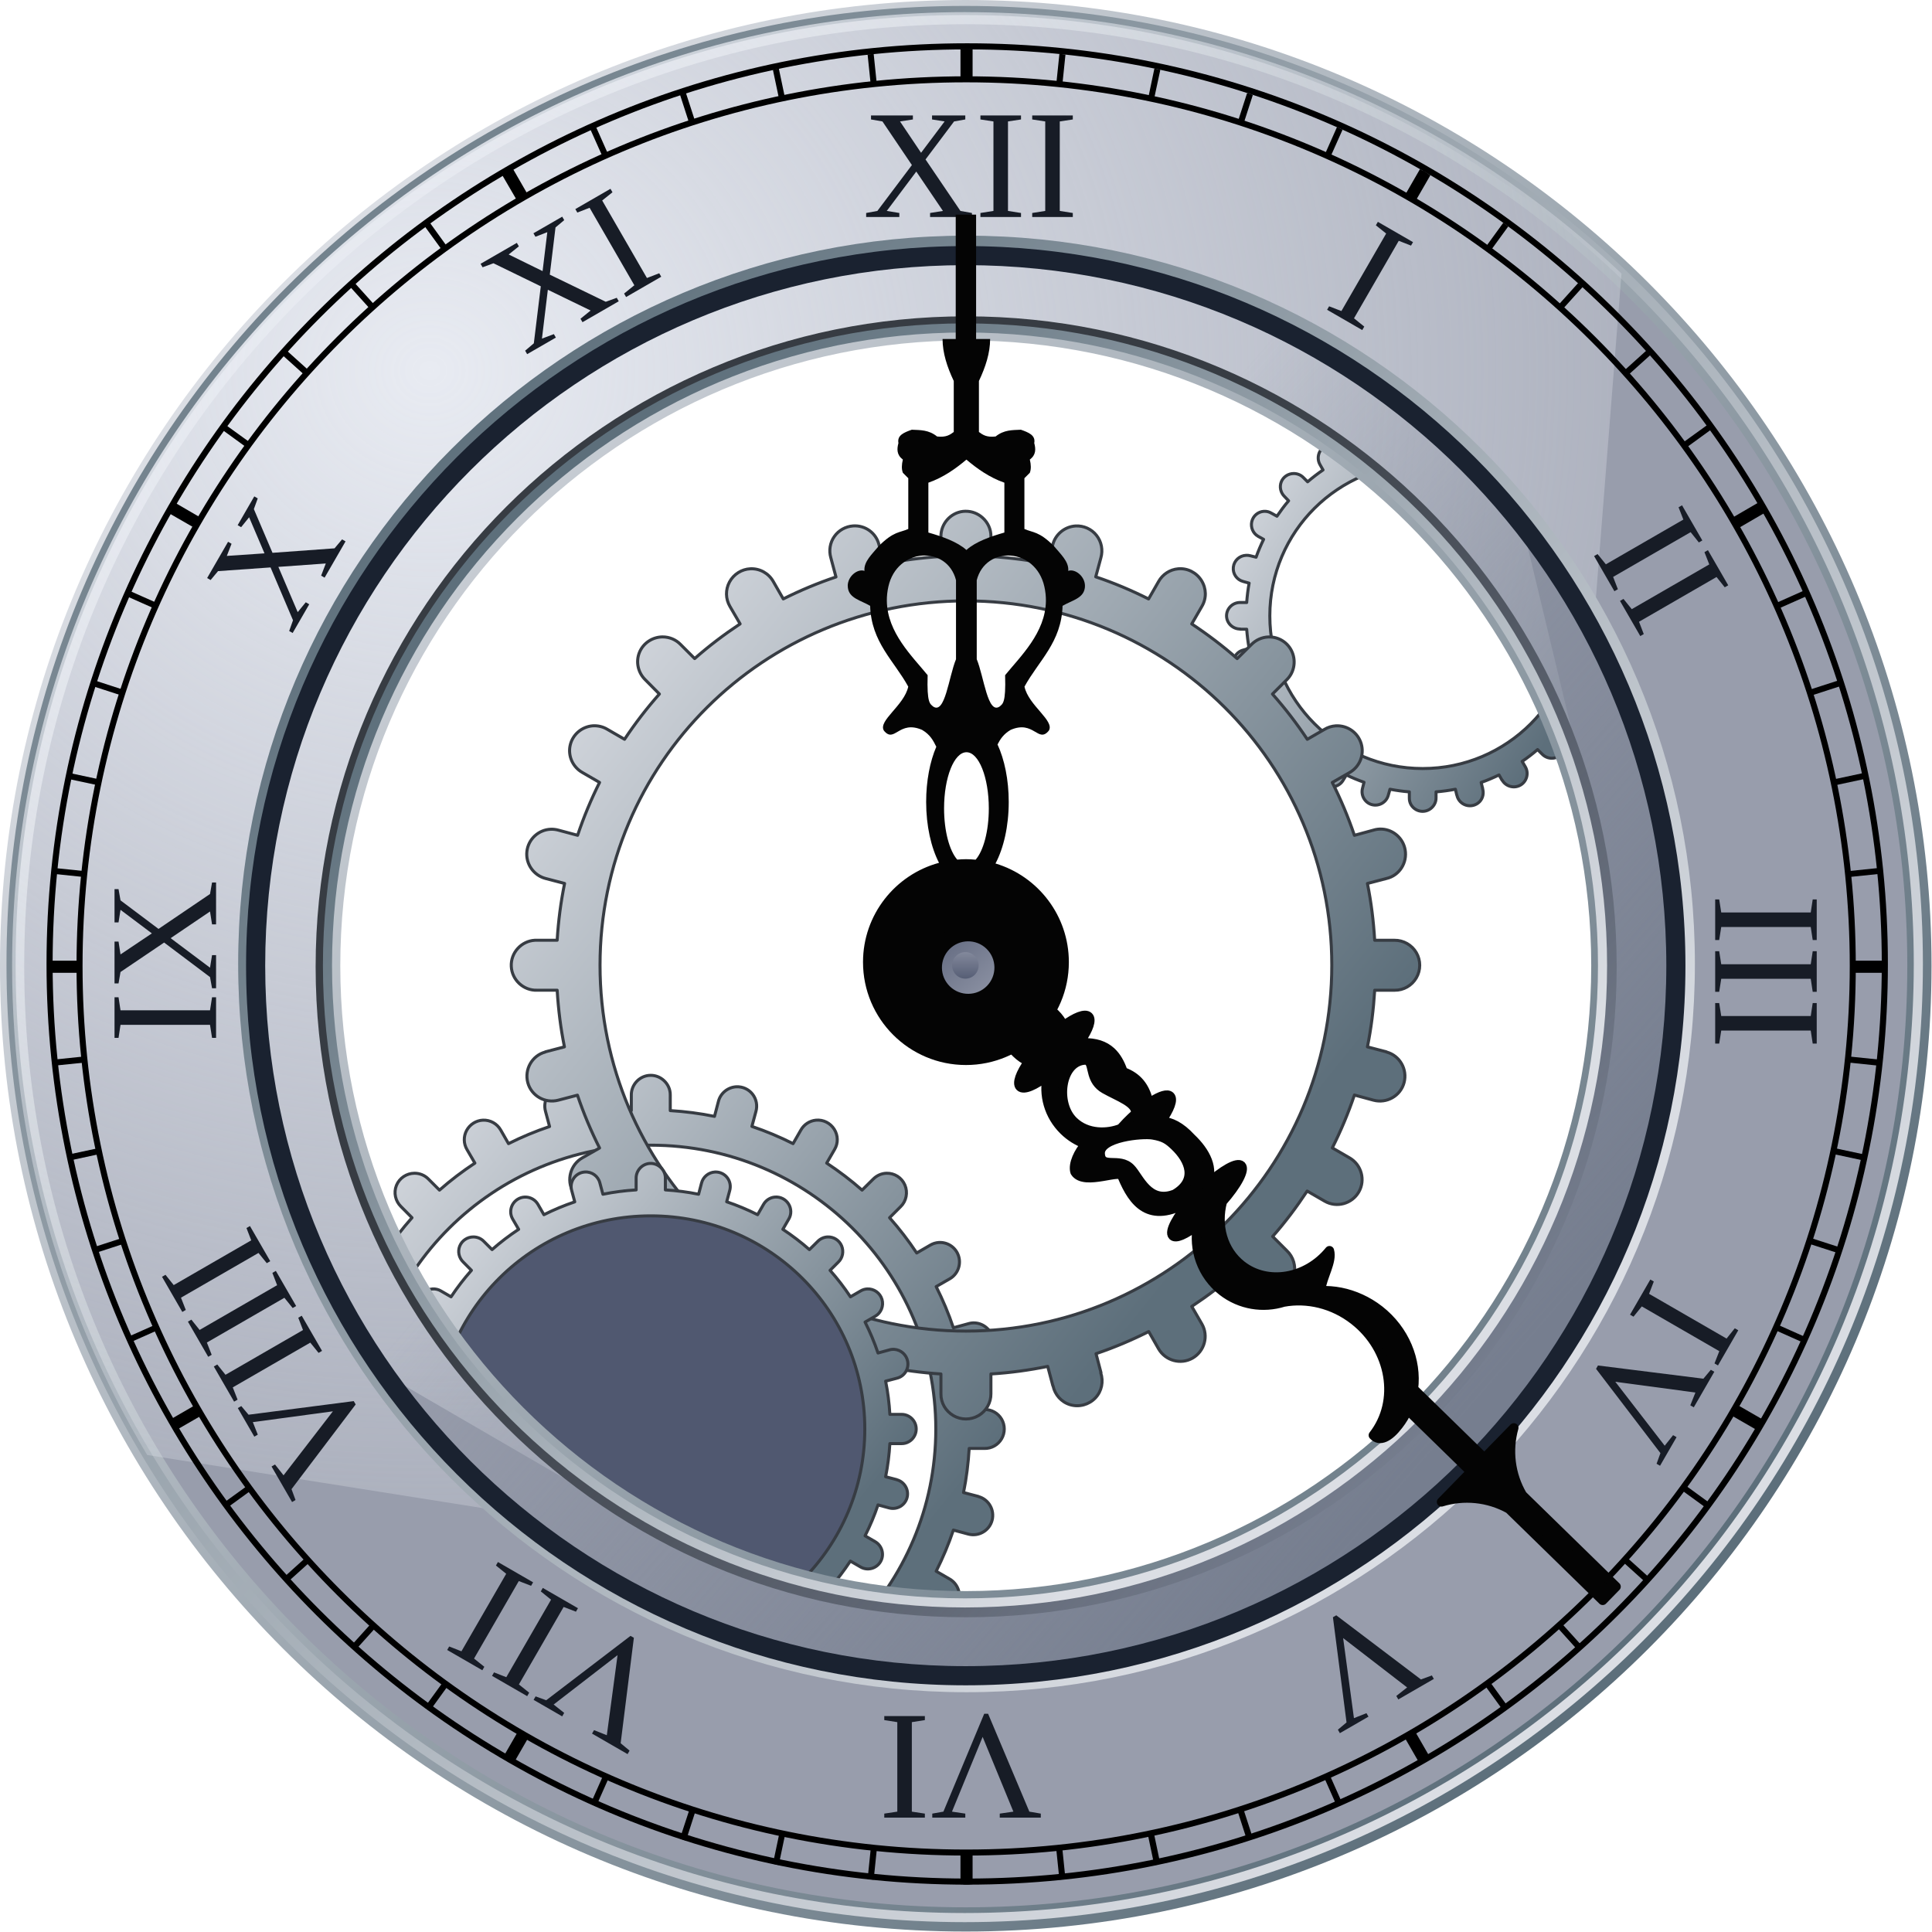 <?xml version="1.0" encoding="UTF-8"?>
<svg onload="init(evt);" viewBox="0 0 200 200" xmlns="http://www.w3.org/2000/svg" xmlns:xlink="http://www.w3.org/1999/xlink">
 <defs>
  <linearGradient id="b">
   <stop stop-color="#888ea0" offset="0"/>
   <stop stop-color="#505870" offset="1"/>
  </linearGradient>
  <linearGradient id="a">
   <stop stop-color="#dbdee4" offset="0"/>
   <stop stop-color="#5d6f7b" offset="1"/>
  </linearGradient>
  <linearGradient id="h" x1="234.03" x2="134.04" y1="212.3" y2="124.87" gradientUnits="userSpaceOnUse">
   <stop stop-color="#767e8f" offset="0"/>
   <stop stop-color="#767e8f" stop-opacity="0" offset="1"/>
  </linearGradient>
  <linearGradient id="o" x1="50.469" x2="135.67" y1="179.22" y2="247.69" gradientUnits="userSpaceOnUse" xlink:href="#a"/>
  <linearGradient id="n" x1="186.74" x2="242.19" y1="78.424" y2="111.76" gradientUnits="userSpaceOnUse" xlink:href="#a"/>
  <linearGradient id="m" x1="85.051" x2="194.43" y1="95.063" y2="182.96" gradientUnits="userSpaceOnUse" xlink:href="#a"/>
  <linearGradient id="l" x1="63.06" x2="127.05" y1="189.86" y2="241.28" gradientUnits="userSpaceOnUse" xlink:href="#a"/>
  <linearGradient id="k" x1="37.884" x2="254.66" y1="55.637" y2="251.8" gradientUnits="userSpaceOnUse" xlink:href="#a"/>
  <linearGradient id="j" x1="413.63" x2="401.35" y1="473.31" y2="461.3" gradientUnits="userSpaceOnUse" xlink:href="#a"/>
  <linearGradient id="i" x1="414.22" x2="403.8" y1="471.89" y2="462.43" gradientUnits="userSpaceOnUse" xlink:href="#a"/>
  <linearGradient id="g" x1="413.32" x2="404.14" y1="471.81" y2="463.16" gradientUnits="userSpaceOnUse" xlink:href="#a"/>
  <linearGradient id="f" x1="403.12" x2="413.85" y1="462.89" y2="474.67" gradientUnits="userSpaceOnUse" xlink:href="#b"/>
  <linearGradient id="e" x1="413.09" x2="400.03" y1="472.63" y2="458.34" gradientUnits="userSpaceOnUse" xlink:href="#b"/>
  <linearGradient id="d" x2="0" y1="459.61" y2="477.7" gradientUnits="userSpaceOnUse" xlink:href="#b"/>
  <radialGradient id="c" cx="336.1" cy="379.74" r="166.05" gradientTransform="matrix(1.556 -6.0375e-8 5.5528e-8 1.431 -456.22 -485.85)" gradientUnits="userSpaceOnUse">
   <stop stop-color="#e8ebf2" offset="0"/>
   <stop stop-color="#e8ebf2" stop-opacity="0" offset="1"/>
  </radialGradient>
 </defs>
 <script type="text/ecmascript">function init(evt) {
		setInterval ( "updateHands()", 1000 );
		updateHands();
	}
	function updateHands() {
		var d = new Date();
		var hour_deg = (30.0 * (d.getHours() % 12));
		var minute_deg = (0.1 * ((d.getMinutes()*60)+d.getSeconds()));
		var hour_hand = document.getElementById('hourHand');
		var minute_hand = document.getElementById('minuteHand');
		hour_hand.setAttribute('transform', 'rotate('+hour_deg+',200, 200) translate(200,200)');
		minute_hand.setAttribute('transform', 'rotate('+minute_deg+',200, 200) translate(200,200)');
	}</script>
 <g transform="scale(.5)">
  <g transform="matrix(1.333 0 0 1.333 -1.3401e-6 -3.0506e-5)">
   <path d="m101.06 167.02c-0.107 6.4e-4 -0.222 0.006-0.33 0.018-1.534 0.18-2.699 1.516-2.675 3.06v2.4c-2.336 0.141-4.631 0.442-6.871 0.898l-0.623-2.327c-0.351-1.423-1.671-2.375-3.133-2.272-0.912 0.063-1.75 0.535-2.272 1.282s-0.675 1.688-0.421 2.565l0.623 2.327c-2.2 0.74-4.327 1.629-6.377 2.657l-1.209-2.107c-0.559-0.993-1.629-1.591-2.767-1.539-1.063 0.047-2.026 0.665-2.529 1.594s-0.486 2.054 0.055 2.968l1.228 2.107c-1.927 1.276-3.768 2.668-5.497 4.196l-1.722-1.722c-0.57-0.582-1.347-0.9-2.162-0.898-1.223 0.007-2.344 0.747-2.804 1.887s-0.162 2.445 0.715 3.298l1.704 1.722c-1.528 1.726-2.937 3.553-4.214 5.478l-2.089-1.209c-0.523-0.315-1.131-0.457-1.741-0.421-1.325 0.093-2.453 1.045-2.748 2.345s0.312 2.641 1.466 3.298l2.089 1.209c-1.03 2.056-1.917 4.19-2.657 6.394l-2.327-0.623c-0.296-0.079-0.61-0.122-0.916-0.11-1.494 0.056-2.732 1.208-2.895 2.693s0.812 2.883 2.254 3.261l2.309 0.605c-0.455 2.24-0.757 4.535-0.898 6.871h-2.675c-1.66 0.083-2.96 1.51-2.877 3.17 0.082 1.647 1.49 2.938 3.133 2.877h2.419c0.141 2.327 0.427 4.62 0.88 6.852l-2.309 0.605c-7e-5 0.006-7e-5 0.012 0 0.018-1.605 0.429-2.554 2.097-2.126 3.701s2.097 2.554 3.701 2.125l2.309-0.605c0.743 2.208 1.643 4.34 2.675 6.394l-2.089 1.191c-1.439 0.83-1.948 2.684-1.118 4.122s2.684 1.948 4.123 1.118l2.126-1.228c1.27 1.921 2.654 3.769 4.178 5.497l-1.667 1.667-0.037 0.037c-0.804 0.747-1.141 1.888-0.88 2.95 0.267 1.081 1.112 1.942 2.199 2.217 1.071 0.271 2.185-0.098 2.932-0.898l0.018 0.018 0.018-0.037 1.704-1.686c1.725 1.527 3.554 2.937 5.479 4.214l-1.209 2.089c-7e-5 0.006-7e-5 0.012 0 0.018-0.83 1.438-0.321 3.293 1.118 4.122s3.293 0.321 4.123-1.118l1.209-2.089c2.044 1.025 4.163 1.917 6.358 2.657l-0.623 2.345c-0.429 1.605 0.539 3.254 2.144 3.683s3.272-0.521 3.701-2.125l0.623-2.345c2.238 0.457 4.533 0.773 6.871 0.916v2.4c-0.015 1.095 0.568 2.093 1.502 2.638 0.935 0.546 2.107 0.546 3.042 0 0.935-0.545 1.518-1.562 1.502-2.657v-2.382c2.339-0.144 4.633-0.458 6.871-0.916l0.605 2.272 0.018 0.073h0.018c0.227 1.084 1.004 1.972 2.071 2.29 1.095 0.326 2.283-0.002 3.06-0.825 0.766-0.811 1.001-1.981 0.641-3.042h0.037l-0.605-2.309c2.203-0.742 4.327-1.645 6.377-2.675l1.191 2.089c0.83 1.438 2.684 1.948 4.123 1.118s1.948-2.684 1.118-4.122l-1.228-2.125c1.924-1.275 3.769-2.67 5.497-4.196l1.704 1.686 0.018 0.037 0.018-0.018c0.747 0.8 1.861 1.169 2.932 0.898 1.087-0.275 1.932-1.136 2.199-2.217 0.262-1.062-0.075-2.203-0.88-2.95l-0.037-0.037-1.667-1.667c1.524-1.728 2.907-3.576 4.178-5.497l2.126 1.228c1.439 0.83 3.293 0.321 4.123-1.118s0.321-3.293-1.118-4.122l-2.089-1.209c1.032-2.055 1.932-4.185 2.675-6.394l2.309 0.623c1.605 0.429 3.272-0.521 3.701-2.125s-0.521-3.272-2.126-3.701c7e-5 -0.006 7e-5 -0.012 0-0.018l-2.309-0.605c0.453-2.232 0.739-4.526 0.88-6.852h2.4c1.095 0.015 2.093-0.568 2.639-1.502 0.546-0.935 0.546-2.106 0-3.041-0.546-0.935-1.562-1.518-2.657-1.502h-2.382c-0.14-2.334-0.425-4.631-0.88-6.871l2.309-0.605c1.561-0.361 2.534-1.905 2.254-3.481-0.246-1.383-1.406-2.396-2.767-2.492-0.216-0.015-0.415-0.003-0.586 0.018s-0.33 0.062-0.495 0.11l-2.29 0.623c-0.743-2.208-1.643-4.34-2.675-6.394l2.107-1.209c1.209-0.692 1.788-2.138 1.393-3.481s-1.665-2.236-3.06-2.162h-0.018c-0.481 0.032-0.943 0.172-1.356 0.421l-2.089 1.209c-1.278-1.925-2.687-3.753-4.214-5.478l1.722-1.722c0.892-0.868 1.144-2.205 0.66-3.353s-1.619-1.867-2.858-1.832c-0.78 0.024-1.525 0.359-2.071 0.916l-1.722 1.704c-1.728-1.527-3.573-2.921-5.497-4.196l1.228-2.125c0.583-0.977 0.546-2.179-0.055-3.133s-1.686-1.515-2.822-1.411c-0.994 0.09-1.877 0.668-2.364 1.539l-1.209 2.107c-2.055-1.032-4.186-1.932-6.395-2.675l0.623-2.309c0.268-0.935 0.077-1.943-0.531-2.712s-1.544-1.181-2.51-1.136c-1.324 0.072-2.467 1.003-2.785 2.29l-0.605 2.309c-2.241-0.456-4.535-0.757-6.871-0.898v-2.418c0.013-0.878-0.364-1.69-1.008-2.272-0.564-0.509-1.283-0.792-2.034-0.788zm0.018 10.847c24.451 5e-5 44.27 19.638 44.27 44.083s-19.823 44.266-44.27 44.266-44.27-19.821-44.27-44.266 19.819-44.083 44.27-44.083z" fill="url(#o)" stroke="#373c43" stroke-linecap="round" stroke-linejoin="round" stroke-width=".47"/>
   <path d="m220.707,65.254c-1.05.123-1.827,1.045-1.811,2.103v.964c-1.017.076-2.023.195-3.008.38l-.263-.935c-.24-.975-1.13-1.619-2.132-1.548-.626.043-1.219.364-1.577.876s-.466,1.179-.292,1.781l.234.905c-.946.335-1.85.736-2.745,1.168l-.496-.847c-.383-.681-1.118-1.087-1.898-1.051-.731.032-1.379.444-1.723,1.081s-.342,1.417.029,2.044l.467.818c-.832.568-1.629,1.184-2.395,1.84l-.672-.672c-.391-.399-.93-.615-1.49-.613-.838.005-1.612.501-1.928,1.285s-.104,1.693.496,2.278l.643.672c-.653.76-1.243,1.566-1.811,2.395l-.847-.467c-.359-.216-.75-.317-1.168-.292h-.029c-.908.064-1.666.714-1.869,1.606s.202,1.828.993,2.278l.847.467c-.434.9-.833,1.823-1.168,2.774l-.935-.234c-.203-.054-.403-.067-.613-.058-1.024.038-1.874.822-1.986,1.84s.532,1.96 1.519,2.219l.935.263c-.184.985-.304,1.991-.38,3.008h-.935-.058-.146c-1.136.057-2.043,1.026-1.986,2.161 .056,1.112 1.026,1.975 2.132,1.957v.029h.058 .935c.076,1.007.197,2.003.38,2.979l-.935.263c-1.098.293-1.754,1.443-1.46,2.541s1.443,1.754 2.541,1.46l.935-.234c.338.952.733,1.875 1.168,2.774l-.847.467c-.984.568-1.327,1.878-.759,2.862s1.849,1.327 2.833.759l.847-.496c.567.834 1.183,1.625 1.84,2.395l-.672.642-.029.029c-.549.513-.763,1.29-.584,2.015 .183.741.772,1.33 1.519,1.519 .732.185 1.504-.043 2.015-.584l.029-.029 .643-.642c.765.657 1.561,1.27 2.395,1.84l-.467.818c-.568.984-.225,2.265.759,2.833s2.265.225 2.833-.759l.496-.818c.891.431 1.802.804 2.745,1.139l-.234.935c-.293,1.098.362,2.247 1.46,2.541s2.247-.362 2.541-1.46l.263-.935c.984.186 1.989.331 3.008.409v.964c-.011.754.383,1.409 1.022,1.781s1.434.373 2.074,0 1.062-1.057 1.051-1.811v-.935c1.019-.079 2.025-.222 3.008-.409l.204.876 .029.058c.159.74.702,1.331 1.431,1.548 .752.224 1.572.007 2.103-.555 .52-.55.676-1.35.438-2.073h.029l-.029-.058-.204-.847c.952-.338 1.875-.733 2.775-1.168l.467.818h.029c.568.984 1.849,1.327 2.833.759s1.327-1.848.759-2.833l-.496-.847c.832-.568 1.629-1.184 2.395-1.84l.672.672 .029.029c.511.541 1.284.769 2.015.584 .747-.189 1.307-.778 1.49-1.519 .179-.725-.035-1.502-.584-2.015l-.029-.029-.643-.642c.65-.762 1.249-1.569 1.811-2.395l.847.496c.984.568 2.265.225 2.833-.759s.225-2.294-.759-2.862l-.818-.467c.435-.899.83-1.822 1.168-2.774l.905.234c1.098.293 2.247-.362 2.541-1.46s-.362-2.247-1.46-2.541l-.905-.263c.183-.976.303-1.972.38-2.979h.964c.754.011 1.409-.412 1.782-1.051s.373-1.434 0-2.073-1.057-1.033-1.811-1.022h-.935c-.076-1.029-.192-2.041-.38-3.037l.905-.234c1.069-.247 1.74-1.287 1.548-2.365-.169-.948-.962-1.657-1.898-1.723-.157-.011-.302.016-.409.029-.117.013-.208.026-.321.058l-.905.234c-.341-.961-.728-1.897-1.168-2.804l.818-.467c.828-.474 1.236-1.443.964-2.365s-1.146-1.54-2.103-1.489c-.33.022-.651.121-.935.292l-.818.467c-.57-.834-1.183-1.63-1.84-2.395l.672-.672c.612-.595.8-1.519.467-2.307s-1.137-1.279-1.986-1.256c-.535.017-1.027.231-1.402.613l-.701.701c-.765-.656-1.563-1.272-2.395-1.84l.496-.847c.4-.671.352-1.509-.058-2.161s-1.146-1.035-1.928-.964c-.682.061-1.302.453-1.636,1.051l-.467.847c-.899-.435-1.822-.83-2.775-1.168l.234-.935c.184-.641.039-1.31-.38-1.84s-1.062-.82-1.723-.788c-.908.049-1.68.695-1.898,1.577l-.234.905c-.985-.186-1.991-.303-3.008-.38v-.993c.009-.605-.26-1.149-.701-1.548s-1.045-.595-1.636-.526zm.263,6.775c13.114,2e-005 23.715,10.517 23.715,23.626s-10.605,23.713-23.715,23.713-23.744-10.605-23.744-23.713 10.63-23.626 23.744-23.626z" fill="url(#n)" stroke="#373c43" stroke-linecap="round" stroke-linejoin="round" stroke-width=".47"/>
   <path d="m150 79.404c-0.138 8.3e-4 -0.285 0.007-0.423 0.024-1.968 0.231-3.464 1.946-3.434 3.928v3.081c-2.999 0.181-5.945 0.568-8.821 1.153l-0.8-2.987c-0.45-1.827-2.145-3.049-4.022-2.917-1.17 0.081-2.246 0.687-2.917 1.646s-0.866 2.167-0.541 3.293l0.8 2.987c-2.825 0.949-5.554 2.091-8.186 3.41l-1.552-2.705c-0.718-1.274-2.091-2.042-3.552-1.976-1.365 0.06-2.6 0.853-3.246 2.046s-0.624 2.637 0.071 3.81l1.576 2.705c-2.473 1.637-4.837 3.425-7.057 5.386l-2.211-2.211c-0.732-0.747-1.73-1.155-2.776-1.153-1.57 0.009-3.009 0.959-3.599 2.423s-0.207 3.139 0.917 4.234l2.188 2.211c-1.962 2.215-3.77 4.561-5.41 7.032l-2.682-1.552c-0.671-0.404-1.452-0.587-2.235-0.541-1.701 0.119-3.148 1.342-3.528 3.011s0.401 3.39 1.882 4.234l2.682 1.552c-1.322 2.639-2.461 5.378-3.411 8.209l-2.987-0.8c-0.379-0.102-0.784-0.157-1.176-0.141-1.917 0.072-3.506 1.551-3.716 3.458s1.043 3.7 2.893 4.187l2.964 0.776c-0.585 2.876-0.972 5.822-1.153 8.82h-3.105c-0.113-0.004-0.216-0.006-0.329 0-2.131 0.107-3.8 1.939-3.693 4.069 0.106 2.114 1.913 3.772 4.022 3.693h3.105c0.181 2.987 0.548 5.931 1.129 8.797l-2.964 0.776c-9e-5 0.008-9e-5 0.016 0 0.024-2.06 0.55-3.279 2.691-2.729 4.751s2.692 3.279 4.751 2.728l2.964-0.776c0.954 2.835 2.109 5.571 3.434 8.209l-2.682 1.529c-1.847 1.065-2.5 3.445-1.435 5.292s3.446 2.5 5.293 1.435l2.729-1.576c1.631 2.466 3.407 4.838 5.363 7.056l-2.14 2.14-0.047 0.047c-1.032 0.959-1.465 2.424-1.129 3.787 0.342 1.388 1.428 2.493 2.823 2.846 1.375 0.348 2.805-0.126 3.764-1.153l0.024 0.024 0.024-0.047 2.188-2.164c2.215 1.96 4.562 3.77 7.033 5.41l-1.552 2.681c-9e-5 0.008-9e-5 0.016 0 0.024-1.065 1.847-0.412 4.227 1.435 5.292s4.227 0.412 5.292-1.435l1.552-2.681c2.624 1.316 5.345 2.461 8.162 3.41l-0.8 3.011c-0.55 2.06 0.692 4.177 2.752 4.728s4.201-0.669 4.751-2.728l0.8-3.011c2.873 0.587 5.819 0.992 8.821 1.176v3.081c-0.02 1.406 0.729 2.687 1.929 3.387s2.704 0.701 3.905 0 1.949-2.005 1.929-3.41v-3.058c3.002-0.184 5.947-0.588 8.821-1.176l0.776 2.917 0.024 0.094h0.024c0.291 1.392 1.288 2.532 2.658 2.94 1.405 0.418 2.93-0.002 3.928-1.058 0.984-1.041 1.286-2.542 0.823-3.904h0.047l-0.776-2.963c2.828-0.953 5.554-2.112 8.186-3.434l1.529 2.681c1.065 1.847 3.446 2.5 5.292 1.435s2.5-3.445 1.435-5.292l-1.576-2.728c2.469-1.636 4.839-3.427 7.057-5.386l2.188 2.164 0.024 0.047 0.024-0.024c0.959 1.027 2.389 1.5 3.764 1.153 1.395-0.353 2.48-1.458 2.823-2.846 0.336-1.363-0.097-2.827-1.129-3.787l-0.047-0.047-2.14-2.14c1.956-2.218 3.732-4.591 5.363-7.056l2.729 1.576c1.847 1.065 4.227 0.412 5.292-1.435s0.412-4.227-1.435-5.292l-2.682-1.552c1.325-2.638 2.48-5.373 3.434-8.209l2.964 0.8c2.06 0.55 4.201-0.669 4.751-2.728s-0.669-4.201-2.729-4.751c9e-5 -0.008 9e-5 -0.016 0-0.024l-2.964-0.776c0.581-2.866 0.948-5.81 1.129-8.797h3.081c1.406 0.02 2.687-0.729 3.387-1.929s0.701-2.704 0-3.904-2.005-1.948-3.411-1.929h-3.058c-0.18-2.997-0.545-5.945-1.129-8.82l2.964-0.776c2.004-0.464 3.253-2.446 2.893-4.469-0.316-1.775-1.805-3.076-3.552-3.199-0.278-0.019-0.533-0.004-0.753 0.024-0.219 0.025-0.423 0.08-0.635 0.141l-2.94 0.8c-0.954-2.835-2.11-5.571-3.434-8.209l2.705-1.552c1.552-0.888 2.296-2.744 1.788-4.469s-2.137-2.871-3.928-2.775h-0.024c-0.618 0.041-1.211 0.221-1.741 0.541l-2.682 1.552c-1.64-2.472-3.449-4.817-5.41-7.032l2.211-2.211c1.145-1.114 1.469-2.831 0.847-4.304s-2.078-2.396-3.669-2.352c-1.001 0.031-1.958 0.46-2.658 1.176l-2.211 2.187c-2.218-1.96-4.586-3.75-7.057-5.386l1.576-2.728c0.749-1.255 0.701-2.797-0.071-4.022s-2.164-1.944-3.622-1.811c-1.276 0.115-2.409 0.857-3.034 1.976l-1.552 2.705c-2.638-1.325-5.373-2.48-8.209-3.434l0.8-2.963c0.345-1.2 0.098-2.494-0.682-3.481s-1.982-1.517-3.223-1.458c-1.7 0.092-3.166 1.288-3.575 2.94l-0.776 2.963c-2.876-0.585-5.822-0.972-8.821-1.153v-3.105c0.017-1.127-0.467-2.17-1.294-2.917-0.723-0.653-1.647-1.017-2.611-1.011zm0.024 13.924c31.388 7e-5 56.829 25.209 56.829 56.59s-25.447 56.825-56.829 56.825-56.829-25.445-56.829-56.825 25.441-56.59 56.829-56.59z" fill="url(#m)" stroke="#373c43" stroke-linecap="round" stroke-linejoin="round" stroke-width=".47"/>
   <path transform="matrix(1.083 0 0 1.083 -324.32 -309.4)" d="m423.76 490.72c0 17.016-13.794 30.81-30.81 30.81s-30.81-13.794-30.81-30.81 13.794-30.81 30.81-30.81 30.81 13.794 30.81 30.81z" fill="#505870"/>
   <path d="m101.06 180.7c-0.081 4.8e-4 -0.167 0.004-0.248 0.014-1.152 0.135-2.026 1.139-2.009 2.298v1.802c-1.754 0.106-3.478 0.332-5.16 0.674l-0.468-1.747c-0.263-1.069-1.255-1.784-2.353-1.706-0.685 0.047-1.314 0.402-1.706 0.963s-0.507 1.267-0.316 1.926l0.468 1.747c-1.652 0.555-3.249 1.224-4.789 1.995l-0.908-1.582c-0.42-0.745-1.223-1.194-2.078-1.156-0.799 0.035-1.521 0.499-1.899 1.197s-0.365 1.542 0.041 2.229l0.922 1.582c-1.447 0.958-2.829 2.003-4.128 3.151l-1.294-1.293c-0.428-0.437-1.012-0.676-1.624-0.674-0.918 0.005-1.76 0.561-2.105 1.417s-0.121 1.836 0.537 2.477l1.28 1.293c-1.147 1.296-2.205 2.668-3.165 4.114l-1.569-0.908c-0.393-0.237-0.85-0.344-1.307-0.316-0.995 0.07-1.842 0.785-2.064 1.761s0.234 1.983 1.101 2.477l1.569 0.908c-0.773 1.544-1.44 3.146-1.995 4.802l-1.748-0.468c-0.222-0.06-0.458-0.092-0.688-0.083-1.122 0.042-2.051 0.907-2.174 2.023s0.61 2.165 1.692 2.449l1.734 0.454c-0.342 1.682-0.569 3.406-0.674 5.16h-2.009c-1.246 0.062-2.223 1.134-2.16 2.38 0.062 1.237 1.119 2.206 2.353 2.16h1.816c0.106 1.747 0.32 3.47 0.66 5.146l-1.734 0.454c-5e-5 0.005-5e-5 0.009 0 0.014-1.205 0.322-1.918 1.574-1.596 2.779s1.575 1.918 2.78 1.596l1.734-0.454c0.558 1.658 1.234 3.259 2.009 4.802l-1.569 0.894c-1.08 0.623-1.463 2.016-0.839 3.096s2.016 1.462 3.096 0.839l1.596-0.922c0.954 1.442 1.993 2.83 3.137 4.128l-1.252 1.252-0.028 0.028c-0.604 0.561-0.857 1.418-0.66 2.215 0.2 0.812 0.835 1.459 1.651 1.665 0.804 0.203 1.641-0.073 2.202-0.674l0.014 0.014 0.014-0.028 1.28-1.266c1.296 1.147 2.669 2.205 4.114 3.165l-0.908 1.569c-5e-5 0.005-5e-5 0.009 0 0.014-0.623 1.08-0.241 2.473 0.839 3.096s2.473 0.241 3.096-0.839l0.908-1.569c1.535 0.77 3.127 1.44 4.775 1.995l-0.468 1.761c-0.322 1.205 0.405 2.444 1.61 2.766 1.205 0.322 2.458-0.391 2.78-1.596l0.468-1.761c1.681 0.344 3.404 0.58 5.16 0.688v1.802c-0.012 0.822 0.426 1.572 1.128 1.981s1.582 0.41 2.284 0 1.14-1.173 1.128-1.995v-1.789c1.756-0.108 3.479-0.344 5.16-0.688l0.454 1.706 0.014 0.055h0.014c0.17 0.814 0.754 1.481 1.555 1.72 0.822 0.245 1.714-0.001 2.298-0.619 0.576-0.609 0.752-1.487 0.482-2.284h0.028l-0.454-1.734c1.654-0.557 3.249-1.236 4.789-2.009l0.894 1.569c0.623 1.08 2.016 1.463 3.096 0.839s1.463-2.016 0.839-3.096l-0.922-1.596c1.445-0.957 2.831-2.005 4.128-3.151l1.28 1.266 0.014 0.028 0.014-0.014c0.561 0.601 1.397 0.878 2.202 0.674 0.816-0.206 1.451-0.853 1.651-1.665 0.197-0.797-0.056-1.654-0.66-2.215l-0.028-0.028-1.252-1.252c1.144-1.298 2.183-2.686 3.137-4.128l1.596 0.922c1.08 0.623 2.473 0.241 3.096-0.839s0.241-2.473-0.839-3.096l-1.569-0.908c0.775-1.543 1.451-3.143 2.009-4.802l1.734 0.468c1.205 0.322 2.458-0.391 2.78-1.596s-0.391-2.457-1.596-2.779c5e-5 -0.005 5e-5 -0.009 0-0.014l-1.734-0.454c0.34-1.677 0.555-3.399 0.66-5.146h1.803c0.823 0.012 1.572-0.426 1.982-1.128s0.41-1.582 0-2.284-1.173-1.14-1.995-1.128h-1.789c-0.105-1.753-0.319-3.478-0.66-5.16l1.734-0.454c1.172-0.271 1.903-1.431 1.692-2.614-0.185-1.038-1.056-1.8-2.078-1.871-0.162-0.011-0.312-0.002-0.44 0.014-0.128 0.014-0.248 0.047-0.372 0.083l-1.72 0.468c-0.558-1.658-1.234-3.259-2.009-4.802l1.582-0.908c0.908-0.52 1.343-1.605 1.046-2.614s-1.25-1.679-2.298-1.624h-0.014c-0.361 0.024-0.708 0.129-1.018 0.316l-1.569 0.908c-0.96-1.446-2.017-2.818-3.165-4.114l1.294-1.293c0.67-0.652 0.859-1.656 0.495-2.518s-1.215-1.402-2.147-1.376c-0.586 0.018-1.145 0.269-1.555 0.688l-1.294 1.28c-1.298-1.146-2.683-2.193-4.128-3.151l0.922-1.596c0.438-0.734 0.41-1.636-0.041-2.353s-1.266-1.137-2.119-1.06c-0.746 0.067-1.41 0.501-1.775 1.156l-0.908 1.582c-1.543-0.775-3.143-1.451-4.802-2.009l0.468-1.734c0.202-0.702 0.058-1.459-0.399-2.036s-1.159-0.887-1.885-0.853c-0.994 0.054-1.852 0.753-2.092 1.72l-0.454 1.734c-1.683-0.342-3.406-0.568-5.16-0.674v-1.816c0.01-0.659-0.273-1.27-0.757-1.706-0.423-0.382-0.964-0.595-1.527-0.592zm0.014 8.146c18.362 3e-5 33.245 14.747 33.245 33.105s-14.886 33.242-33.245 33.242-33.245-14.885-33.245-33.242 14.883-33.105 33.245-33.105z" fill="url(#l)" stroke="#373c43" stroke-linecap="round" stroke-linejoin="round" stroke-width=".47"/>
   <path d="m150 1.882c-81.763 0-148.12 66.35-148.12 148.11s66.355 148.13 148.12 148.13 148.12-66.373 148.12-148.13-66.355-148.11-148.12-148.11zm0 49.11c54.661 1e-5 99.028 44.34 99.028 98.996s-44.367 99.02-99.028 99.02-99.028-44.363-99.028-99.02 44.367-98.996 99.028-98.996z" fill="#989dac" stroke="url(#k)" stroke-linecap="round" stroke-linejoin="round" stroke-width="3.763"/>
   <path transform="matrix(20.535 0 0 20.533 -8240.5 -9470.8)" d="m415.8 468.54c0 3.984-3.229 7.213-7.213 7.213s-7.213-3.229-7.213-7.213 3.229-7.213 7.213-7.213 7.213 3.229 7.213 7.213z" fill="none" stroke="url(#j)" stroke-linecap="round" stroke-linejoin="round" stroke-width=".069"/>
   <path d="m235.9 79.193c-2.27-2.75-4.655-5.384-7.174-7.903s-5.177-4.928-7.927-7.197-5.6-4.42-8.562-6.421-6.018-3.86-9.174-5.574-6.408-3.271-9.738-4.681-6.746-2.655-10.232-3.74-7.032-2.01-10.655-2.752-7.314-1.313-11.055-1.693-7.543-0.564-11.385-0.564-7.643 0.184-11.385 0.564-7.432 0.951-11.055 1.693-7.17 1.667-10.655 2.752-6.902 2.331-10.232 3.74-6.583 2.966-9.738 4.681-6.212 3.573-9.174 5.574-5.836 4.151-8.585 6.421-5.384 4.678-7.903 7.197-4.904 5.153-7.174 7.903-4.42 5.6-6.421 8.561-3.86 6.041-5.575 9.196-3.295 6.384-4.704 9.714-2.655 6.746-3.74 10.231-2.01 7.055-2.752 10.678-1.29 7.313-1.67 11.054-0.588 7.519-0.588 11.36 0.208 7.642 0.588 11.384 0.928 7.432 1.67 11.054 1.667 7.169 2.752 10.655 2.331 6.902 3.74 10.231 2.99 6.582 4.704 9.737 3.573 6.211 5.575 9.173l45.609 26.484c-31.836-16.808-53.56-50.239-53.56-88.718 1e-5 -55.346 44.924-100.27 100.27-100.27 44.928 0 82.971 29.604 95.711 70.349l-9.809-40.878z" fill="url(#c)"/>
   <path d="m150 1.882c-81.763 0-148.12 66.35-148.12 148.11 0 27.772 7.665 53.77 20.982 75.994l54.971 8.703c-2.252-1.921-4.471-3.883-6.563-5.974-2.519-2.519-4.904-5.153-7.174-7.903s-4.42-5.623-6.421-8.585-3.86-6.018-5.575-9.173-3.295-6.408-4.704-9.737-2.655-6.746-3.74-10.231-2.01-7.032-2.752-10.655-1.29-7.313-1.67-11.054-0.588-7.543-0.588-11.384 0.208-7.619 0.588-11.36 0.928-7.432 1.67-11.054 1.667-7.192 2.752-10.678 2.331-6.902 3.74-10.231 2.99-6.559 4.704-9.714 3.573-6.235 5.575-9.196 4.152-5.812 6.421-8.561 4.655-5.384 7.174-7.903 5.153-4.928 7.903-7.197 5.623-4.42 8.585-6.421 6.018-3.86 9.174-5.574 6.408-3.271 9.738-4.681 6.746-2.655 10.232-3.74 7.032-2.01 10.655-2.752 7.314-1.313 11.055-1.693 7.543-0.564 11.385-0.564 7.643 0.184 11.385 0.564 7.432 0.951 11.055 1.693 7.17 1.667 10.655 2.752 6.902 2.331 10.232 3.74 6.583 2.966 9.738 4.681 6.212 3.573 9.174 5.574 5.812 4.151 8.562 6.421 5.408 4.678 7.927 7.197 4.904 5.153 7.174 7.903 4.42 5.6 6.421 8.561c1.89 2.796 3.634 5.71 5.269 8.679l4.258-53.955c-26.552-25.162-62.407-40.596-101.85-40.596z" fill="url(#c)"/>
   <g transform="matrix(.753 0 0 .753 -157.55 -202.65)">
    <path d="m407.969,279.281v6.375h.625 .625v-6.375h-.625-.625zm-18.531.938c-.419.042-.832.111-1.25.156l.656,6.344c.417-.045.832-.114 1.25-.156l-.656-6.344zm38.312,0-.656,6.344c.418.042.833.111 1.25.156l.656-6.344c-.418-.045-.831-.114-1.25-.156zm-57.875,3.031-1.219.281 1.312,6.219c.406-.087.812-.165 1.219-.25l-1.312-6.25zm77.469,0-1.312,6.25c.399.083.789.196 1.188.281l1.344-6.25c-.408-.088-.81-.196-1.219-.281zm-96.625,5.062c-.406.13-.814.242-1.219.375l1.969,6.094c.408-.134.81-.275 1.219-.406l-1.969-6.062zm115.75,0-1.969,6.062c.4.128.789.275 1.188.406l1.969-6.094c-.393-.129-.794-.248-1.188-.375zm-134.281,7.031c-.388.171-.77.357-1.156.531l2.594,5.812c.381-.172.774-.331 1.156-.5l-2.594-5.844zm152.812,0-2.594,5.844c.383.169.775.328 1.156.5l2.594-5.812c-.386-.174-.768-.36-1.156-.531zm17.688,8.938-3.219,5.562c.364.209.732.414 1.094.625l3.188-5.531c-.359-.209-.702-.449-1.062-.656zm-188.188.031c-.356.204-.708.418-1.062.625l3.188,5.531 1.062-.625-3.188-5.531zm-16.625,10.719c-.351.253-.682.525-1.031.781l3.75,5.156 1.031-.75-3.75-5.188zm221.438.031-3.75,5.156 1.031.75 3.75-5.156-1.031-.75zm-236.906,12.438c-.306.274-.602.568-.906.844l4.281,4.75c.306-.278.598-.568.906-.844l-4.281-4.75zm252.344,0-4.281,4.75c.309.276.631.534.938.812l4.281-4.75c-.305-.277-.63-.538-.938-.812zm-266.375,13.938c-.289.319-.556.648-.844.969l4.75,4.281c.285-.318.557-.653.844-.969l-4.75-4.281zm280.438,0-4.75,4.281c.278.307.536.629.812.938l4.75-4.281c-.278-.31-.533-.629-.812-.938zm-292.969,15.375c-.242.33-.479.668-.719,1l5.156,3.75c.245-.339.503-.663.75-1l-5.188-3.75zm305.5,0-5.188,3.75c.247.337.505.661.75,1l5.156-3.75c-.24-.332-.477-.67-.719-1zm-316.375,16.562c-.207.355-.42.706-.625,1.062l5.531,3.188c.204-.355.418-.709.625-1.062l-5.531-3.188zm327.219,0-5.531,3.188c.211.362.416.73.625,1.094l5.562-3.219c-.207-.36-.447-.704-.656-1.062zm-336.281,17.594c-.172.383-.33.772-.5,1.156l5.844,2.594c.17-.385.327-.773.5-1.156l-5.844-2.594zm345.344,0-5.812,2.594c.173.384.33.771.5,1.156l5.844-2.594c-.171-.388-.357-.77-.531-1.156zm-352.5,18.5c-.129.394-.248.793-.375,1.188l6.062,1.969c.127-.395.246-.794.375-1.188l-6.062-1.969zm359.688,0-6.094,1.969c.13.396.279.79.406,1.188l6.062-1.969c-.127-.394-.246-.795-.375-1.188zm-364.875,19.094c-.088.408-.196.81-.281,1.219l6.281,1.344c.085-.409.193-.811.281-1.219l-6.281-1.344zm370.062,0-6.281,1.344c.088.408.196.81.281,1.219l6.281-1.344c-.085-.409-.193-.811-.281-1.219zm-373.219,19.594c-.044.406-.084.812-.125,1.219l6.344.656c.041-.408.113-.812.156-1.219l-6.375-.656zm376.344,0-6.344.656c.044.407.115.811.156,1.219l6.344-.656c-.041-.408-.113-.811-.156-1.219zm-377.438,19.75c-.001.209 0,.416 0,.625s-.001.417 0,.625h6.406c-.001-.209 0-.416 0-.625s-.001-.416 0-.625h-6.406zm372.156,0c.001.209 0,.416 0,.625s.001.416 0,.625h6.406c.001-.208 0-.417 0-.625s.001-.416 0-.625h-6.406zm-364.844,19.125-6.344.656c.042.418.08.833.125,1.25l6.375-.656c-.045-.417-.114-.832-.156-1.25zm363.938,0c-.042.418-.111.833-.156,1.25l6.344.656c.045-.418.114-.831.156-1.25l-6.344-.656zm-361,18.906-6.281,1.344c.085.406.194.813.281,1.219l6.25-1.344c-.087-.406-.165-.812-.25-1.219zm358.062,0c-.085.407-.163.813-.25,1.219l6.25,1.344c.087-.406.197-.812.281-1.219l-6.281-1.344zm-353.188,18.531-6.062,1.969c.128.397.245.791.375,1.188l6.062-1.969c-.129-.394-.248-.793-.375-1.188zm348.281,0c-.127.394-.246.795-.375,1.188l6.094,1.969c.13-.395.248-.791.375-1.188l-6.094-1.969zm-341.469,17.906-5.844,2.594c.166.375.332.751.5,1.125l5.844-2.594-.5-1.125zm334.688,0c-.166.376-.331.75-.5,1.125l5.812,2.594c.168-.374.334-.75.5-1.125l-5.812-2.594zm-326.062,17.062-5.531,3.188c.212.369.442.726.656,1.094l5.531-3.188c-.215-.368-.444-.724-.656-1.094zm317.406,0c-.21.365-.413.73-.625,1.094l5.531,3.188c.211-.362.416-.73.625-1.094l-5.531-3.188zm-10.406,16.062c-.245.339-.471.694-.719,1.031l5.156,3.75c.247-.337.505-.661.75-1l-5.188-3.781zm-296.562.031-5.188,3.75c.245.339.503.663.75,1l5.156-3.75c-.242-.33-.479-.668-.719-1zm11.969,14.875-4.75,4.281c.281.314.561.626.844.938l4.75-4.281-.844-.938zm272.594.031c-.275.307-.536.632-.812.938l4.75,4.281c.278-.307.536-.629.812-.938l-4.75-4.281zm-259.094,13.562-4.281,4.75 .938.844 4.281-4.75-.938-.844zm245.625.031c-.307.278-.629.536-.938.812l4.281,4.75c.307-.275.632-.536.938-.812l-4.281-4.75zm-230.812,12.062-3.75,5.156c.349.256.681.528 1.031.781l3.75-5.188-1.031-.75zm216,0-1.031.75 3.75,5.156 1.031-.75-3.75-5.156zm-200,10.5-3.188,5.531 1.094.625 3.188-5.531c-.364-.209-.732-.414-1.094-.625zm183.969.031-1.062.625 3.188,5.531c.357-.205.707-.418 1.062-.625l-3.188-5.531zm-166.938,8.75-2.594,5.844 1.156.5 2.594-5.844c-.383-.169-.775-.328-1.156-.5zm149.938,0c-.381.172-.774.331-1.156.5l2.594,5.844 1.156-.5-2.594-5.844zm-132.094,6.906-2,6.094 1.25.406 1.969-6.094c-.41-.132-.81-.272-1.219-.406zm114.25.031c-.406.133-.812.244-1.219.375l1.969,6.094c.406-.131.814-.273 1.219-.406l-1.969-6.062zm-18.469,5-1.25.281 1.312,6.25 1.25-.281-1.312-6.25zm-77.281.031-1.312,6.219c.398.086.788.198 1.188.281l1.312-6.25c-.397-.083-.791-.165-1.188-.25zm18.875,3-.656,6.375 1.25.125 .656-6.344c-.418-.042-.833-.111-1.25-.156zm39.5,0c-.417.045-.832.114-1.25.156l.656,6.344 1.25-.125-.656-6.375zm-20.375,1.094v6.375h.625 .625v-6.375h-.625-.625z"/>
    <path transform="matrix(26.241 0 0 26.241 -10313 -11827)" d="m415.8 468.54c0 3.984-3.229 7.213-7.213 7.213s-7.213-3.229-7.213-7.213 3.229-7.213 7.213-7.213 7.213 3.229 7.213 7.213z" fill="none" stroke="#000" stroke-linecap="round" stroke-linejoin="round" stroke-width=".048"/>
    <path d="m408.594,279.25c-.419,0-.832.029-1.25.031v6.406c.417-.003.832-.031 1.25-.031s.833.028 1.25.031v-6.406c-.418-.003-.831-.031-1.25-.031zm-93.531,24.75c-.741.422-1.484.849-2.219,1.281l3.219,5.531c.727-.428 1.454-.863 2.188-1.281l-3.188-5.531zm187.062,0-3.188,5.531c.722.411 1.441.829 2.156,1.25l3.188-5.531c-.715-.42-1.435-.839-2.156-1.25zm-256.812,68.812c-.421.716-.838,1.434-1.25,2.156l5.531,3.188c.406-.712.835-1.419 1.25-2.125l-5.531-3.219zm326.562,0-5.531,3.219c.42.714.84,1.436 1.25,2.156l5.531-3.219c-.412-.722-.829-1.44-1.25-2.156zm-352.531,94.469c-.003.418-.031.831-.031,1.25s.029.835.031,1.25h6.406c-.003-.417-.031-.832-.031-1.25s.028-.833.031-1.25h-6.406zm372.094,0c.003.417.031.832.031,1.25s-.028.833-.031,1.25h6.406c.003-.415.031-.834.031-1.25s-.029-.832-.031-1.25h-6.406zm-341.875,91.625-5.5,3.188c.412.723.828,1.439 1.25,2.156l5.531-3.188c-.424-.722-.867-1.428-1.281-2.156zm318.031,0c-.412.723-.828,1.439-1.25,2.156l5.531,3.188c.422-.717.838-1.433 1.25-2.156l-5.531-3.188zm-251.531,67.375-3.188,5.531c.716.421 1.434.838 2.156,1.25l3.188-5.531c-.721-.411-1.441-.829-2.156-1.25zm185.062,0c-.715.421-1.435.839-2.156,1.25l3.188,5.531c.722-.412 1.44-.829 2.156-1.25l-3.188-5.531zm-93.781,25.125v6.375c.418.003.831.031 1.25.031s.832-.029 1.25-.031v-6.375c-.417.003-.832.031-1.25.031s-.833-.028-1.25-.031z"/>
    <path transform="matrix(25.354 0 0 25.354 -9950.8 -11411)" d="m415.8 468.54c0 3.984-3.229 7.213-7.213 7.213s-7.213-3.229-7.213-7.213 3.229-7.213 7.213-7.213 7.213 3.229 7.213 7.213z" fill="none" stroke="#000" stroke-linecap="round" stroke-linejoin="round" stroke-width=".049"/>
   </g>
   <path transform="matrix(13.877 0 0 13.876 -5519.9 -6351.3)" d="m415.8 468.54c0 3.984-3.229 7.213-7.213 7.213s-7.213-3.229-7.213-7.213 3.229-7.213 7.213-7.213 7.213 3.229 7.213 7.213z" fill="none" stroke="#373c43" stroke-linecap="round" stroke-linejoin="round" stroke-width=".136"/>
   <path transform="matrix(15.421 0 0 15.419 -6150.7 -7074.7)" d="m415.8 468.54c0 3.984-3.229 7.213-7.213 7.213s-7.213-3.229-7.213-7.213 3.229-7.213 7.213-7.213 7.213 3.229 7.213 7.213z" fill="none" stroke="url(#i)" stroke-linecap="round" stroke-linejoin="round" stroke-width=".246"/>
   <path d="m150 39.702c-60.884 0-110.29 49.407-110.29 110.29s49.411 110.29 110.29 110.29 110.29-49.407 110.29-110.29-49.411-110.29-110.29-110.29zm0 11.29c54.661 1e-5 99.028 44.34 99.028 98.996s-44.367 99.02-99.028 99.02-99.028-44.363-99.028-99.02 44.367-98.996 99.028-98.996z" fill="url(#h)"/>
   <path transform="matrix(13.728 0 0 13.727 -5459.2 -6281.7)" d="m415.8 468.54c0 3.984-3.229 7.213-7.213 7.213s-7.213-3.229-7.213-7.213 3.229-7.213 7.213-7.213 7.213 3.229 7.213 7.213z" fill="none" stroke="url(#g)" stroke-linecap="round" stroke-linejoin="round" stroke-width=".103"/>
   <path d="m150 38.22c-61.683 0-111.78 50.09-111.78 111.77s50.094 111.77 111.78 111.77 111.78-50.09 111.78-111.77-50.094-111.77-111.78-111.77zm0 2.963c60.085-1e-5 108.81 48.724 108.81 108.8s-48.728 108.8-108.81 108.8-108.81-48.724-108.81-108.8 48.728-108.8 108.81-108.8z" fill="#1a2230"/>
   <path transform="matrix(1.273 0 0 1.273 -370.02 -446.28)" d="m415.8 468.54c0 3.984-3.229 7.213-7.213 7.213s-7.213-3.229-7.213-7.213 3.229-7.213 7.213-7.213 7.213 3.229 7.213 7.213z" fill="url(#f)"/>
   <path transform="matrix(.818 0 0 .818 -184.37 -233.4)" d="m415.8 468.54c0 3.984-3.229 7.213-7.213 7.213s-7.213-3.229-7.213-7.213 3.229-7.213 7.213-7.213 7.213 3.229 7.213 7.213z" fill="url(#e)" stroke="#373c43" stroke-linecap="round" stroke-linejoin="round" stroke-width=".575"/>
   <path transform="matrix(.286 0 0 .286 33.084 15.939)" d="m415.8 468.54c0 3.984-3.229 7.213-7.213 7.213s-7.213-3.229-7.213-7.213 3.229-7.213 7.213-7.213 7.213 3.229 7.213 7.213z" fill="url(#d)"/>
   <path transform="scale(1 1)" d="m137.73 32.762 1.952 0.318v0.623h-5.151v-0.623l1.741-0.318 5.363-7.127-4.575-6.774-1.776-0.306v-0.623h6.504v0.623l-1.999 0.306 3.269 4.869 3.658-4.869-1.952-0.306v-0.623h5.163v0.623l-1.741 0.306-4.434 5.904 5.422 7.997 1.788 0.318v0.623h-6.504v-0.623l1.999-0.318-4.14-6.115-4.587 6.115m18.829 0 2.023 0.318v0.623h-6.304v-0.623l2.023-0.318v-13.901l-2.023-0.306v-0.623h6.304v0.623l-2.023 0.306v13.901m8.044 0 2.023 0.318v0.623h-6.304v-0.623l2.023-0.318v-13.901l-2.023-0.306v-0.623h6.304v0.623l-2.023 0.306v13.901" fill="#171c26"/>
   <path transform="matrix(.866,.5,-.5,.866,0,0)" d="m206.85-62.339 2.023 0.318v0.623h-6.304v-0.623l2.023-0.318v-13.901l-2.023-0.306v-0.623h6.304v0.623l-2.023 0.306v13.901" fill="#171c26"/>
   <path transform="matrix(.5,.866,-.866,.5,0,0)" d="m202.88-172.18 2.023 0.318v0.623h-6.304v-0.623l2.023-0.318v-13.901l-2.023-0.306v-0.623h6.304v0.623l-2.023 0.306v13.901m8.044 0 2.023 0.318v0.623h-6.304v-0.623l2.023-0.318v-13.901l-2.023-0.306v-0.623h6.304v0.623l-2.023 0.306v13.901" fill="#171c26"/>
   <path transform="matrix(0 1 -1 0 0 0)" d="m143.98-267.34 2.023 0.318v0.623h-6.304v-0.623l2.023-0.318v-13.901l-2.023-0.306v-0.623h6.304v0.623l-2.023 0.306v13.901m8.044 0 2.023 0.318v0.623h-6.304v-0.623l2.023-0.318v-13.901l-2.023-0.306v-0.623h6.304v0.623l-2.023 0.306v13.901m8.044 0 2.023 0.318v0.623h-6.304v-0.623l2.023-0.318v-13.901l-2.023-0.306v-0.623h6.304v0.623l-2.023 0.306v13.901" fill="#171c26"/>
   <path transform="matrix(-.5,.866,-.866,-.5,0,0)" d="m48.222-322.3 2.023 0.318v0.623h-6.304v-0.623l2.023-0.318v-13.901l-2.023-0.306v-0.623h6.304v0.623l-2.023 0.306v13.901m20.016-14.83v0.623l-1.729 0.306-6.339 15.206h-0.6l-6.41-15.206-1.776-0.306v-0.623h6.374v0.623l-2.117 0.306 4.775 11.608 4.763-11.608-2.07-0.306v-0.623h5.128" fill="#171c26"/>
   <path transform="matrix(-.866,.5,-.5,-.866,0,0)" d="m-45.627-337.19v0.623l-1.729 0.306-6.339 15.206h-0.6l-6.41-15.206-1.776-0.306v-0.623h6.374v0.623l-2.117 0.306 4.775 11.608 4.763-11.608-2.07-0.306v-0.623h5.128" fill="#171c26"/>
   <path transform="scale(-1 -1)" d="m-144.8-282.31v0.623l-1.729 0.306-6.339 15.206h-0.6l-6.41-15.206-1.776-0.306v-0.623h6.374v0.623l-2.117 0.306 4.775 11.608 4.763-11.608-2.07-0.306v-0.623h5.128m5.433 14.83 2.023 0.318v0.623h-6.304v-0.623l2.023-0.318v-13.901l-2.023-0.306v-0.623h6.304v0.623l-2.023 0.306v13.901" fill="#171c26"/>
   <path transform="matrix(-.866,-.5,.5,-.866,0,0)" d="m-203.79-187.21v0.623l-1.729 0.306-6.339 15.206h-0.6l-6.41-15.206-1.776-0.306v-0.623h6.374v0.623l-2.117 0.306 4.775 11.608 4.763-11.608-2.07-0.306v-0.623h5.128m5.433 14.83 2.023 0.318v0.623h-6.304v-0.623l2.023-0.318v-13.901l-2.023-0.306v-0.623h6.304v0.623l-2.023 0.306v13.901m8.044 0 2.023 0.318v0.623h-6.304v-0.623l2.023-0.318v-13.901l-2.023-0.306v-0.623h6.304v0.623l-2.023 0.306v13.901" fill="#171c26"/>
   <path transform="matrix(-.5,-.866,.866,-.5,0,0)" d="m-207.87-77.366v0.623l-1.729 0.306-6.339 15.206h-0.6l-6.41-15.206-1.776-0.306v-0.623h6.374v0.623l-2.117 0.306 4.775 11.608 4.763-11.608-2.07-0.306v-0.623h5.128m5.433 14.83 2.023 0.318v0.623h-6.304v-0.623l2.023-0.318v-13.901l-2.023-0.306v-0.623h6.304v0.623l-2.023 0.306v13.901m8.044 0 2.023 0.318v0.623h-6.304v-0.623l2.023-0.318v-13.901l-2.023-0.306v-0.623h6.304v0.623l-2.023 0.306v13.901m8.044 0 2.023 0.318v0.623h-6.304v-0.623l2.023-0.318v-13.901l-2.023-0.306v-0.623h6.304v0.623l-2.023 0.306v13.901" fill="#171c26"/>
   <path transform="matrix(0 -1 1 0 0 0)" d="m-156.92 32.618 2.023 0.318v0.623h-6.304v-0.623l2.023-0.318v-13.901l-2.023-0.306v-0.623h6.304v0.623l-2.023 0.306v13.901m6.621 0 1.952 0.318v0.623h-5.151v-0.623l1.741-0.318 5.363-7.127-4.575-6.774-1.776-0.306v-0.623h6.504v0.623l-1.999 0.306 3.269 4.869 3.658-4.869-1.952-0.306v-0.623h5.163v0.623l-1.741 0.306-4.434 5.904 5.422 7.997 1.788 0.318v0.623h-6.504v-0.623l1.999-0.318-4.14-6.115-4.587 6.115" fill="#171c26"/>
   <path transform="matrix(.5,-.866,.866,.5,0,0)" d="m-59.22 87.585 1.952 0.318v0.623h-5.151v-0.623l1.741-0.318 5.363-7.127-4.575-6.774-1.776-0.306v-0.623h6.504v0.623l-1.999 0.306 3.269 4.869 3.658-4.869-1.952-0.306v-0.623h5.163v0.623l-1.741 0.306-4.434 5.904 5.422 7.997 1.788 0.318v0.623h-6.504v-0.623l1.999-0.318-4.14-6.115-4.587 6.115" fill="#171c26"/>
   <path transform="matrix(.866,-.5,.5,.866,0,0)" d="m46.602 87.638 1.952 0.318v0.623h-5.151v-0.623l1.741-0.318 5.363-7.127-4.575-6.774-1.776-0.306v-0.623h6.504v0.623l-1.999 0.306 3.269 4.869 3.658-4.869-1.952-0.306v-0.623h5.163v0.623l-1.741 0.306-4.434 5.904 5.422 7.997 1.788 0.318v0.623h-6.504v-0.623l1.999-0.318-4.14-6.115-4.587 6.115m18.829 0 2.023 0.318v0.623h-6.304v-0.623l2.023-0.318v-13.901l-2.023-0.306v-0.623h6.304v0.623l-2.023 0.306v13.901" fill="#171c26"/>
  </g>
  <path d="m211.86 188.64c-6.449-6.295-16.8-6.171-23.095 0.278s-6.163 16.792 0.286 23.087c5.257 5.132 13.099 6.003 19.227 2.654 0.402 1.203 1.122 2.383 2.155 3.392 0.771 0.753 1.632 1.326 2.525 1.726-1.728 2.464-2.49 4.512-1.765 5.22 0.772 0.754 3.025-0.215 5.656-2.254-0.896 3.893 0.259 8.232 3.419 11.317 1.328 1.297 2.865 2.237 4.493 2.815-1.43 1.578-2.698 4.144-2.204 5.765 1.922 3.103 10.057-0.981 9.845 1.098 2.161 5.075 5.478 9.898 13.74 5.041l0.568-0.357c-3.044 3.454-4.747 6.613-3.901 7.439 0.656 0.641 2.688-0.287 5.14-2.192-0.962 4.97 0.833 10.299 5.092 13.626 3.741 2.922 8.51 3.623 12.721 2.303 4.834-0.885 10.188 0.308 14.575 3.735 7.742 6.048 9.529 16.721 3.983 23.821 1.326 1.463 3.298 0.426 5.229-2.106 0.765-0.979 1.388-2.037 1.878-3.13l13.11 12.798-6.101 6.249c4.606-1.423 9.68-0.945 13.983 1.445l19.399 18.938 2.787-2.855-19.407-18.946c-2.488-4.242-3.084-9.301-1.773-13.936l-6.101 6.249-14.67-14.321c0.734-5.849-1.766-12.167-7.072-16.312-1.223-0.955-2.525-1.733-3.867-2.346s-2.729-1.065-4.125-1.341-2.808-0.379-4.193-0.323c0.395-2.953 2.499-6.055 1.856-8.289-4.754 5.842-12.836 7.208-18.181 3.033-3.91-3.055-5.29-8.245-3.982-13.17 3.049-3.458 4.755-6.636 3.908-7.463-0.836-0.816-3.894 0.919-7.225 3.974 1.75-3.263-0.151-6.846-3.169-9.707-2.196-2.388-4.183-3.331-6.162-3.471 1.743-2.456 2.531-4.487 1.829-5.173-0.571-0.558-2.009-0.102-3.826 1.056l-0.784-0.452c-0.692-2.486-2.076-4.569-5.139-5.661-0.593-1.766-1.387-3.156-2.466-4.151-1.388-1.28-3.253-1.903-5.769-1.846l-0.467-0.503c1.584-2.332 2.258-4.252 1.562-4.931-0.725-0.707-2.753 0.103-5.176 1.89-0.422-0.883-1.015-1.73-1.786-2.482-1.034-1.01-2.236-1.694-3.451-2.065 3.203-6.209 2.149-14.034-3.108-19.166zm-6.941 7.11c2.526 2.466 2.575 6.518 0.109 9.044s-6.518 2.575-9.044 0.109-2.575-6.518-0.109-9.044 6.518-2.575 9.044-0.109zm20.51 24.012c0.993 0.943 0.274 4.01 3.28 5.715 2.889 1.639 6.754 2.877 6.396 5.097-0.613 0.547-1.236 1.137-1.855 1.771-0.423 0.433-0.82 0.863-1.2 1.294-2.649 1.077-6.93 1.293-9.819-1.527-3.768-3.679-2.653-12.098 2.169-12.616 0.477-0.051 0.799 0.048 1.028 0.266zm17.752 17.472c3.105 2.943 4.849 7.148 0.049 9.991-5.487 2.157-7.382-3.558-9.149-5.335-2.355-2.428-6.137 0.295-6.285-3.056-0.149-3.386 8.648-4.246 10.915-3.852s3.104 0.957 4.471 2.252z" fill="#040404" stroke="#040404" stroke-linecap="round" stroke-linejoin="round" stroke-width="1.919"/>
  <path d="m175.52 121.29c-8.4e-4 0.135 7e-3 0.27 0.025 0.408 0.285 2.178 2.617 2.575 4.612 3.733 0.217 7.547 4.973 11.388 7.886 16.729-0.842 3.93-6.329 7.069-5.033 9.122 2.213 2.687 3.092-2.261 7.899-0.166 1.696 0.994 2.315 2.232 2.943 3.491-1.312 3.057-2.102 7.053-2.102 11.428 0 4.957 1.027 9.429 2.663 12.601-9.06 2.456-15.735 10.731-15.735 20.563 0 11.765 9.55 21.302 21.315 21.302s21.302-9.538 21.302-21.302c0-9.638-6.404-17.791-15.187-20.423 1.679-3.179 2.739-7.71 2.739-12.741 0-4.605-0.882-8.789-2.319-11.9 0.564-1.093 1.231-2.151 2.714-3.019 4.807-2.096 5.686 2.853 7.899 0.166 1.296-2.053-4.191-5.192-5.033-9.122 2.914-5.34 7.67-9.182 7.886-16.729 1.995-1.158 4.327-1.555 4.612-3.733 0.018-0.138 0.026-0.273 0.025-0.408-0.013-2.015-2.064-3.594-3.466-3.096 0.189-1.918-1.616-3.501-2.981-5.16-3.078-3.058-4.265-2.714-6.09-3.516v-10.511l1.121-1.121c0.294-0.765 0.254-1.7 0-2.739 1.296-0.972 1.253-2.17 0.917-3.414 0.315-1.63-1.199-2.209-2.765-2.765-1.745 0.088-3.492-0.006-5.236 1.401-1.861 0.221-2.667-0.346-3.453-0.93v-10.562c1.371-2.896 2.316-5.793 2.319-8.689h-2.905v-25.749h-4.217l-1e-5 25.749h-2.727c3e-3 2.896 0.948 5.793 2.319 8.689v10.562c-0.786 0.584-1.592 1.152-3.453 0.93-1.745-1.408-3.492-1.313-5.236-1.401-1.566 0.556-3.079 1.135-2.765 2.765-0.335 1.244-0.378 2.442 0.917 3.414-0.254 1.039-0.294 1.974-1e-5 2.739l1.121 1.121v10.511c-1.825 0.803-3.012 0.458-6.09 3.516-1.365 1.659-3.17 3.242-2.981 5.16-1.401-0.498-3.453 1.081-3.466 3.096zm8.09 3.096c-9e-3 -0.942 0.093-1.921 0.319-2.93 1.809-8.097 12.143-8.587 14.002-1.338l1e-5 16.372c-1.508 3.65-2.258 11.491-4.739 9.785-0.617-0.566-1.313-0.615-1.134-6.485-3.122-3.842-8.387-8.811-8.447-15.403zm8.6-14.129v-10.32c3.139-1.099 5.71-2.951 7.874-4.778 2.162 1.825 4.725 3.68 7.861 4.778v10.32c-2.84 0.81-5.931 1.887-7.861 3.606-1.929-1.72-5.032-2.795-7.874-3.606zm0.268 88.943c0-4.149 3.368-7.517 7.517-7.517s7.517 3.368 7.517 7.517-3.368 7.504-7.517 7.504-7.517-3.355-7.517-7.504zm2.981-31.826c0-6.422 2.08-11.632 4.638-11.632s4.625 5.21 4.625 11.632c0 4.719-1.12 8.786-2.727 10.613-0.659-0.061-1.325-0.102-2-0.102-0.61 0-1.212 0.039-1.809 0.089-1.606-1.832-2.727-5.888-2.727-10.6zm6.765-30.883 2e-5 -16.372c1.859-7.25 12.193-6.76 14.002 1.338 0.225 1.01 0.327 1.989 0.319 2.93-0.06 6.592-5.325 11.562-8.447 15.403 0.179 5.87-0.517 5.919-1.134 6.485-2.482 1.706-3.232-6.135-4.739-9.785z" fill="#040404"/>
 </g>
</svg>
